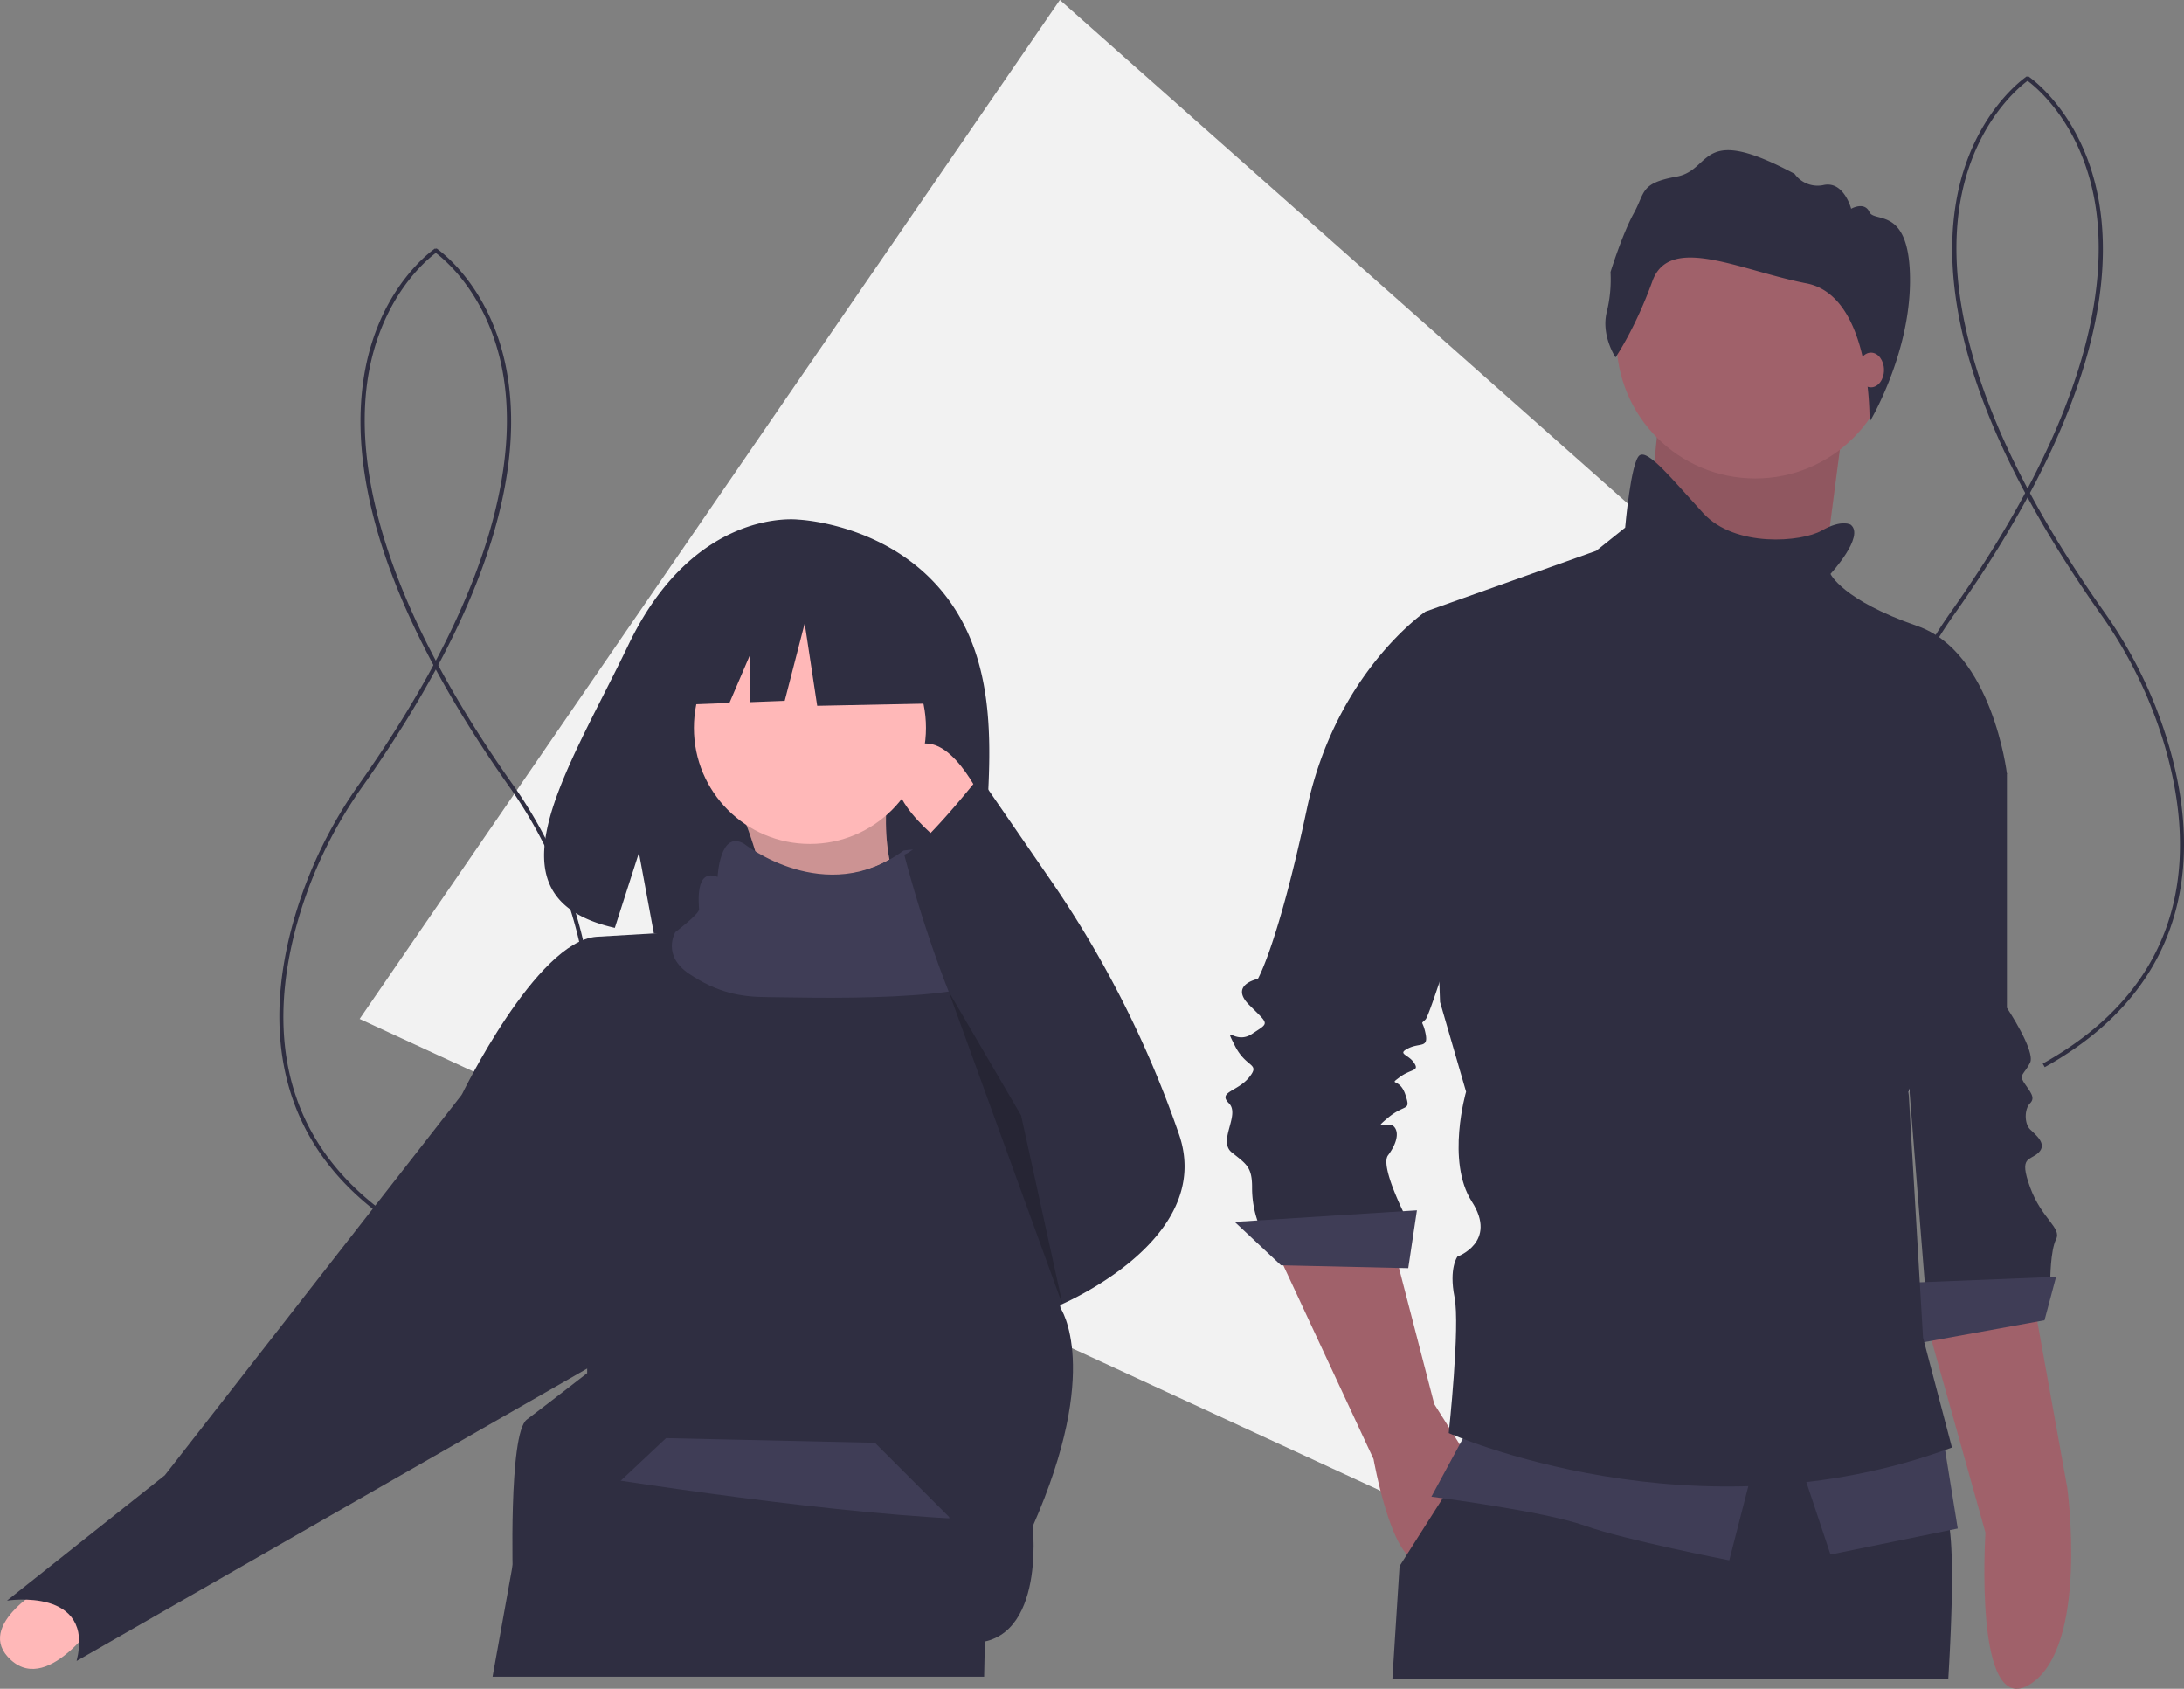 <svg id="Group_45" data-name="Group 45" xmlns="http://www.w3.org/2000/svg" width="1066.102" height="824.2" viewBox="0 0 1066.102 824.2">
  <rect x="0" y="0" width="1066.102" height="824.2" fill="#808080" stroke="none"/>
  <path id="Path_713" data-name="Path 713" d="M962.551,394.71l-15.879,71.42-12.89,57.94-10.274,46.21-12.882,57.94L868.531,817.51,346.914,576.48l-38.342-17.72-48.533-22.43-38.356-17.72-46.132-21.32L201.7,459.24l21.748-31.64,27.513-40.03,21.742-31.62L517.369,0,776.55,229.8,822.7,270.72l36.8,32.63,46.161,40.92Z" fill="#f2f2f2"/>
  <path id="Path_714" data-name="Path 714" d="M271.3,642.731c-34.88-19.444-56.594-45.991-64.539-78.9-5.9-24.436-4.2-51.933,5.038-81.728a218.889,218.889,0,0,1,30.439-61.484c70.638-99.986,77.014-165.138,69.923-202.187-7.774-40.623-33.031-57.494-33.286-57.66l1.09-1.677c.261.169,26.184,17.433,34.145,58.88,4.589,23.895,2.43,51.141-6.417,80.981-11.012,37.138-32.484,78.459-63.821,122.816a216.906,216.906,0,0,0-30.163,60.922c-15.158,48.867-17.3,116,58.564,158.292Z" transform="translate(-66.947 -37.9)" fill="#2f2e41"/>
  <path id="Path_715" data-name="Path 715" d="M288.074,642.731c34.88-19.444,56.594-45.991,64.539-78.9,5.9-24.436,4.2-51.933-5.038-81.728a218.888,218.888,0,0,0-30.439-61.484C246.5,320.631,240.122,255.479,247.213,218.43c7.774-40.623,33.031-57.494,33.286-57.66l-1.09-1.677c-.261.169-26.184,17.433-34.145,58.88-4.589,23.895-2.43,51.141,6.417,80.981,11.012,37.138,32.484,78.459,63.821,122.816a216.9,216.9,0,0,1,30.163,60.922c15.158,48.867,17.3,116-58.564,158.292Z" transform="translate(-66.947 -37.9)" fill="#2f2e41"/>
  <path id="Path_716" data-name="Path 716" d="M1048.3,558.731c-34.88-19.444-56.593-45.991-64.538-78.9-5.9-24.436-4.2-51.933,5.038-81.728a218.891,218.891,0,0,1,30.439-61.484c70.638-99.986,77.014-165.138,69.923-202.187-7.774-40.623-33.031-57.494-33.286-57.66l1.09-1.677c.261.169,26.184,17.433,34.145,58.88,4.589,23.895,2.43,51.141-6.417,80.981-11.012,37.138-32.484,78.459-63.821,122.816a216.907,216.907,0,0,0-30.163,60.922c-15.158,48.867-17.3,116,58.564,158.292Z" transform="translate(-66.947 -37.9)" fill="#2f2e41"/>
  <path id="Path_717" data-name="Path 717" d="M1065.07,558.731c34.88-19.444,56.594-45.991,64.539-78.9,5.9-24.436,4.2-51.933-5.038-81.728a218.889,218.889,0,0,0-30.439-61.484c-70.638-99.986-77.014-165.138-69.923-202.187,7.774-40.623,33.031-57.494,33.286-57.66l-1.09-1.677c-.261.169-26.184,17.433-34.145,58.88-4.589,23.895-2.43,51.141,6.417,80.981,11.012,37.138,32.484,78.459,63.821,122.816a216.905,216.905,0,0,1,30.163,60.922c15.158,48.867,17.3,116-58.564,158.292Z" transform="translate(-66.947 -37.9)" fill="#2f2e41"/>
  <path id="Path_718" data-name="Path 718" d="M534.762,337.845c-26.207-44.281-78.055-46.345-78.055-46.345s-50.523-6.461-82.933,60.98c-30.209,62.861-71.9,123.554-6.712,138.269L378.836,454.1l7.292,39.378a255.063,255.063,0,0,0,27.892.477c69.812-2.254,136.3.659,134.157-24.392C545.332,436.26,559.978,380.453,534.762,337.845Z" transform="translate(-66.947 -37.9)" fill="#2f2e41"/>
  <path id="Path_719" data-name="Path 719" d="M427.194,430.522c9.03,19.975,14.725,43.786,18.125,70.233l72.5-4.531c-16.668-23.619-22.2-50.728-15.859-81.561Z" transform="translate(-66.947 -37.9)" fill="#ffb8b8"/>
  <path id="Path_720" data-name="Path 720" d="M427.194,430.522c9.03,19.975,14.725,43.786,18.125,70.233l72.5-4.531c-16.668-23.619-22.2-50.728-15.859-81.561Z" transform="translate(-66.947 -37.9)" opacity="0.2"/>
  <path id="Path_721" data-name="Path 721" d="M90.819,810.844S53.3,830.943,72.337,848.1s44.193-22.714,44.193-22.714Z" transform="translate(-66.947 -37.9)" fill="#ffb8b8"/>
  <path id="Path_722" data-name="Path 722" d="M482.591,714.334l-.586,27.458-1.251,59.33v.01l-.364,17.182H240.438l9.752-54.151.01-.04,8.732-48.467,3.9-21.705v-.01l197.108-27.186Z" fill="#2f2e41"/>
  <path id="Path_723" data-name="Path 723" d="M549.537,752.237l-.589,27.459c-69.735-1.79-177.827-18.623-223.071-26.145l3.9-21.7,197.107-27.187Z" transform="translate(-66.947 -37.9)" fill="#3f3d56"/>
  <circle id="Ellipse_36" data-name="Ellipse 36" cx="56.64" cy="56.64" r="56.64" transform="translate(338.724 298.6)" fill="#ffb8b8"/>
  <path id="Path_724" data-name="Path 724" d="M571.06,782.823s6.8,61.171-33.984,56.64l-6.8-61.171-36.25-36.25-101.952-2.266L317.313,810.01s-2.266-72.5,6.8-79.3,29.453-22.656,29.453-22.656V696.73L292.391,572.122s36.25-74.765,65.7-77.03l38.515-2.266s13.594-6.8,13.594-9.062-2.266-20.39,9.062-15.859c0,0,1.019-23.245,12.959-16.154,0,0,37.586,29.453,75.739,1.291,0,0,17.785-3.262,15.519,5.8s0,15.859,4.531,15.859,24.922,6.8,24.922,11.328c0,.974,1.473,10.354,3.783,24.468v.023c8.406,51.452,27.935,165.819,27.935,165.819S605.044,705.792,571.06,782.823Z" transform="translate(-66.947 -37.9)" fill="#2f2e41"/>
  <path id="Path_725" data-name="Path 725" d="M308.25,560.794l-15.859,11.328-145,185.779-77.03,61.171s43.046-6.8,33.984,29.453L369.422,696.73Z" transform="translate(-66.947 -37.9)" fill="#2f2e41"/>
  <path id="Path_726" data-name="Path 726" d="M556.718,510.5v.023c-3.013,17.717-101.2,14.024-114.8,14.024S417,522.279,403.4,513.217s-6.8-20.39-6.8-20.39,11.575-8.816,11.575-11.081-2.266-20.39,9.062-15.859c0,0,1.019-23.245,12.959-16.154,0,0,39.605,31.472,77.758,3.31,0,0,17.785-3.262,15.519,5.8s0,15.859,4.531,15.859,24.922,6.8,24.922,11.328C552.935,487,554.408,496.383,556.718,510.5Z" transform="translate(-66.947 -37.9)" fill="#3f3d56"/>
  <path id="Path_727" data-name="Path 727" d="M545.005,425.991s-18.125-38.515-36.25-20.39,20.39,45.312,20.39,45.312Z" transform="translate(-66.947 -37.9)" fill="#ffb8b8"/>
  <path id="Path_728" data-name="Path 728" d="M545.005,416.929S517.017,452.3,508.355,455c0,0,25.322,100.126,57.04,127.313l18.125,92.89s77.03-31.718,58.906-83.827l-.541-1.554a513.989,513.989,0,0,0-62.1-122.408Z" transform="translate(-66.947 -37.9)" fill="#2f2e41"/>
  <path id="Path_729" data-name="Path 729" d="M463.1,483.933l55.737,153.374-20.39-92.89Z" opacity="0.2"/>
  <path id="Path_730" data-name="Path 730" d="M456.229,295.676l-51.224-26.831-70.737,10.976L319.632,344.46l36.432-1.4,10.178-23.748v23.357l16.81-.647,9.757-37.808,6.1,40.247,59.761-1.219Z" fill="#2f2e41"/>
  <path id="Path_731" data-name="Path 731" d="M1007.08,682.238l29.06,103.671s-5.989,91.827,21.959,73.861c28.6-18.386,17.966-95.819,17.966-95.819l-16.755-93.006Z" transform="translate(-66.947 -37.9)" fill="#a0616a"/>
  <path id="Path_732" data-name="Path 732" d="M1022.61,391.415l24,24V529.768s14.118,21.176,11.294,26.823-5.647,5.647-2.823,9.882,5.647,7.059,2.823,9.882-2.823,9.882,0,12.706,8.471,7.059,4.235,11.294-9.882,1.412-4.235,16.941,15.529,19.765,12.706,25.412-2.823,19.765-2.823,19.765l-60.706,8.471L994.37,511.415Z" transform="translate(-66.947 -37.9)" fill="#2f2e41"/>
  <path id="Path_733" data-name="Path 733" d="M1003.66,623.161l-70.59,2.824,2.823,29.647,62.118-11.294Z" fill="#3f3d56"/>
  <path id="Path_734" data-name="Path 734" d="M809.541,205.986l-8.471,84.705L887.188,303.4l6.353-48.705,6.353-48.706Z" fill="#a0616a"/>
  <path id="Path_735" data-name="Path 735" d="M809.541,205.527l-8.471,84.706,86.118,12.706,6.353-48.706,6.353-48.706Z" opacity="0.1"/>
  <path id="Path_736" data-name="Path 736" d="M689.43,646.944,737.43,750s8.471,48,21.176,49.412S784.018,750,784.018,750L767.077,723.18l-19.765-76.235Z" transform="translate(-66.947 -37.9)" fill="#a0616a"/>
  <path id="Path_737" data-name="Path 737" d="M1018,857.214H746.635c2.15-34.011,3.5-54.978,3.5-54.978l3.6-5.673L771.217,769.1,783.694,749.5l4.351-6.845,1.615-2.534L806.751,737l176.323-32.173A215.422,215.422,0,0,0,995.4,742.936c1.2,2.736,2.493,5.471,3.877,8.177,4.432,8.652,9.843,16.849,16.273,22.886,1.464,1.373,2.524,5.037,3.21,10.671C1020.46,798.47,1019.97,824.132,1018,857.214Z" transform="translate(-66.947 -37.9)" fill="#2f2e41"/>
  <circle id="Ellipse_37" data-name="Ellipse 37" cx="67.765" cy="67.765" r="67.765" transform="translate(789.07 97.986)" fill="#a0616a"/>
  <path id="Path_738" data-name="Path 738" d="M772.724,342l-9.882-5.647s-43.765,29.647-57.882,96-24,83.294-24,83.294-14.118,2.824-4.235,12.706,9.882,8.471,1.412,14.118-14.118-5.647-8.471,5.647,12.706,8.471,7.059,15.529-15.529,7.059-9.882,12.706-5.647,18.353,1.412,24,9.882,7.059,9.882,16.941a49.992,49.992,0,0,0,2.824,16.941h73.412s-14.118-26.823-9.882-32.471,5.647-11.294,2.824-14.118-11.294,2.824-2.824-4.235,11.294-2.824,8.471-11.294-8.471-4.235-2.824-8.471,9.882-2.824,7.059-7.059-8.471-4.235-2.824-7.059,9.882,0,8.471-7.059-2.824-4.235,0-7.059,32.471-98.823,32.471-101.647S772.724,342,772.724,342Z" transform="translate(-66.947 -37.9)" fill="#2f2e41"/>
  <path id="Path_739" data-name="Path 739" d="M691.659,590.691l-88.941,5.647,22.588,21.176,62.118,1.412Z" fill="#3f3d56"/>
  <path id="Path_740" data-name="Path 740" d="M784.018,734.473l-18.353,33.882s55.059,7.059,74.823,14.118,70.588,16.941,70.588,16.941L923.782,750Z" transform="translate(-66.947 -37.9)" fill="#3f3d56"/>
  <path id="Path_741" data-name="Path 741" d="M878.011,712.1l15.53,46.588,62.117-12.706L948.6,702.22Z" fill="#3f3d56"/>
  <path id="Path_742" data-name="Path 742" d="M970.37,294s-4.235-2.824-14.118,2.824S913.9,305.3,898.37,288.356s-26.823-31.059-31.059-28.235-7.059,35.294-7.059,35.294l-14.118,11.294-83.294,29.647L769.9,526.944l12.706,43.765s-9.882,33.882,2.824,53.647-7.059,26.823-7.059,26.823-4.235,5.647-1.412,19.765-2.824,66.353-2.824,66.353,120,53.647,245.646,7.059l-14.118-53.647-7.059-120s7.059-19.765,5.647-28.235S1046.6,415.415,1046.6,415.415s-7.059-59.294-43.765-72S960.487,318,960.487,318,977.429,299.65,970.37,294Z" transform="translate(-66.947 -37.9)" fill="#2f2e41"/>
  <path id="Path_743" data-name="Path 743" d="M855.548,212.331s-7.037-10.555-4.33-21.923a66.444,66.444,0,0,0,1.895-19.758s5.684-18.4,11.367-28.689,2.977-14.615,20.84-17.863,10.555-26.524,57.649-1.353a13.811,13.811,0,0,0,14.345,5.413c9.743-1.895,13.262,11.638,13.262,11.638s6.5-3.789,8.932,1.624,19.8-3.249,19.8,33.289-19.765,69.176-19.765,69.176S981,182.424,948.788,176.2s-66.851-24.359-75.242-1.083S855.548,212.331,855.548,212.331Z" transform="translate(-66.947 -37.9)" fill="#2f2e41"/>
  <ellipse id="Ellipse_38" data-name="Ellipse 38" cx="6.353" cy="8.471" rx="6.353" ry="8.471" transform="translate(906.952 172.103)" fill="#a0616a"/>
</svg>
